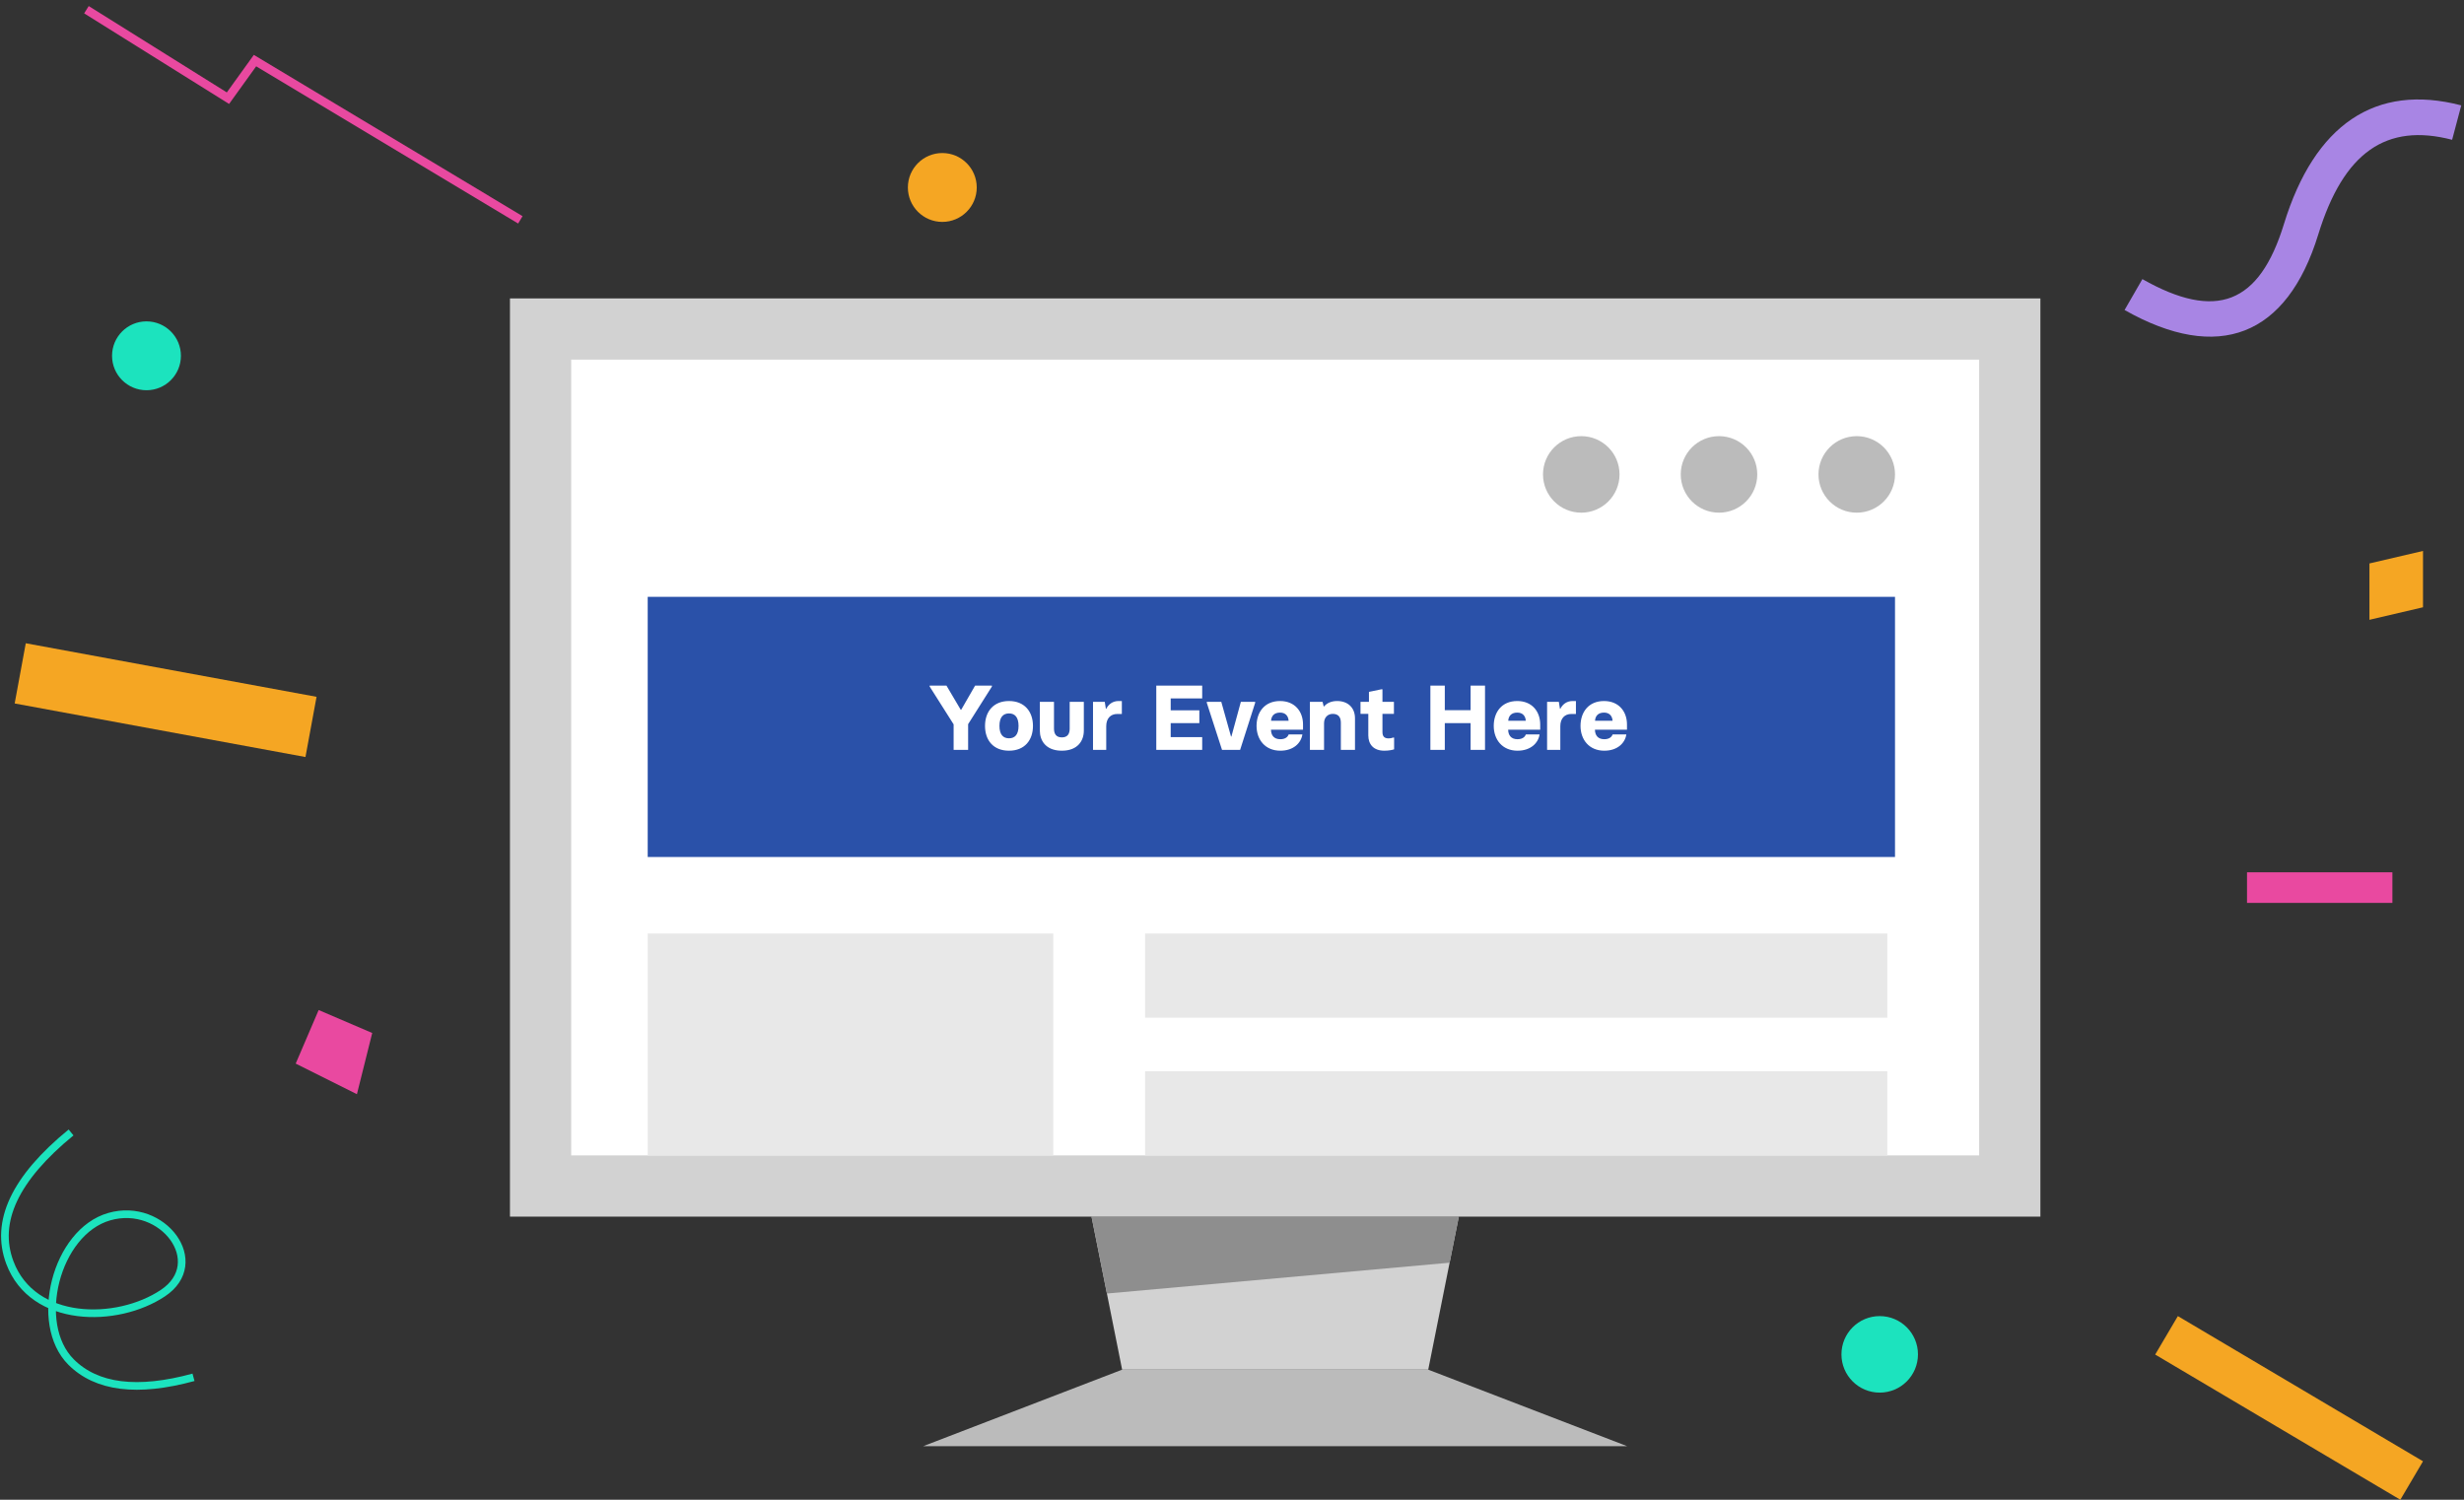 <?xml version="1.0" encoding="UTF-8"?>
<svg width="322px" height="196px" viewBox="0 0 322 196" version="1.1" xmlns="http://www.w3.org/2000/svg" xmlns:xlink="http://www.w3.org/1999/xlink">
    <rect x="0" y="0" width="322" height="196" fill="#333333" stroke="none"/>
    <!-- Generator: sketchtool 59.1 (101010) - https://sketch.com -->
    <title>ED84C431-6C40-491B-B1FA-C0818F458B82</title>
    <desc>Created with sketchtool.</desc>
    <g id="Desktop" stroke="none" stroke-width="1" fill="none" fill-rule="evenodd">
        <g id="01-Homescreen" transform="translate(-306, -1800)">
            <g id="ECC" transform="translate(0, 1760)">
                <g id="img-home-ecc1" transform="translate(306, 40)">
                    <g id="Confetti">
                        <polygon id="Path-21" fill="#F5A623" fill-rule="nonzero" points="41.368 91.066 3.368 84.066 1.918 91.934 39.918 98.934"></polygon>
                        <circle id="Oval" fill="#F5A623" fill-rule="nonzero" cx="123.143" cy="24.5" r="4.5"></circle>
                        <polygon id="Path-44" fill="#E949A0" fill-rule="nonzero" transform="translate(39.643, 15) scale(-1, 1) rotate(-14) translate(-39.643, -15) " points="49.403 15.976 70.643 9.069 70.297 8 50.054 14.583 47.815 8.971 8.643 20.925 8.969 22 47.157 10.347"></polygon>
                        <polygon id="Path-23" fill="#F5A623" fill-rule="nonzero" points="281.643 177.026 313.68 196 316.643 190.974 284.606 172"></polygon>
                        <polygon id="Path-35" fill="#E949A0" fill-rule="nonzero" points="293.643 118 312.643 118 312.643 114 293.643 114"></polygon>
                        <circle id="Oval" fill="#1CE3BE" fill-rule="nonzero" cx="19.143" cy="46.5" r="4.5"></circle>
                        <circle id="Oval" fill="#1CE3BE" fill-rule="nonzero" cx="245.643" cy="177" r="5"></circle>
                        <polygon id="Path-37" fill="#E949A0" fill-rule="nonzero" points="41.643 132 38.643 139 46.643 143 48.643 135"></polygon>
                        <polygon id="Path-40" fill="#F5A623" fill-rule="nonzero" points="316.643 72 309.643 73.636 309.643 81 316.643 79.364"></polygon>
                        <path d="M277.643,40.515 C289.898,47.454 298.863,43.964 302.953,30.648 C306.262,19.876 311.867,16.032 320.448,18.269 L321.643,13.772 C310.409,10.843 302.455,16.298 298.464,29.294 C295.253,39.746 289.618,41.94 279.971,36.478 L277.643,40.515 Z" id="Path-43" fill="#A885E4" fill-rule="nonzero"></path>
                        <path d="M9.286,148 C1.952,154 -0.714,159.667 1.286,165 C4.286,173 15.286,173 21.286,169 C27.286,165 21.286,157 14.286,159 C7.286,161 4.286,173 9.286,178 C12.619,181.333 17.952,182 25.286,180" id="Path-41" stroke="#1CE3BE"></path>
                    </g>
                    <g id="PC" transform="translate(66.643, 39)">
                        <g id="Group">
                            <rect id="Rectangle" fill="#D2D2D2" fill-rule="nonzero" x="0" y="0" width="200" height="120"></rect>
                            <polygon id="Rectangle" fill="#BBBBBB" fill-rule="nonzero" points="80 140 120 140 146 150 54 150"></polygon>
                            <rect id="Rectangle" fill="#FFFFFF" x="8" y="8" width="184" height="104"></rect>
                            <rect id="Rectangle" fill="#E8E8E8" fill-rule="nonzero" x="18" y="83" width="53" height="29"></rect>
                            <circle id="Oval" fill="#BBBBBB" fill-rule="nonzero" cx="176" cy="23" r="5"></circle>
                            <circle id="Oval" fill="#BBBBBB" fill-rule="nonzero" cx="158" cy="23" r="5"></circle>
                            <circle id="Oval" fill="#BBBBBB" fill-rule="nonzero" cx="140" cy="23" r="5"></circle>
                            <polygon id="Rectangle" fill="#D2D2D2" fill-rule="nonzero" points="76 120 124 120 120 140 80 140"></polygon>
                            <polygon id="Rectangle" fill="#8E8E8E" fill-rule="nonzero" points="76 120 124 120 122.796 126.021 78.01 130.051"></polygon>
                            <rect id="Rectangle" fill="#2A51A9" fill-rule="nonzero" x="18" y="39" width="163" height="34"></rect>
                            <path d="M57.978,59 L59.874,59 L59.874,55.64 L62.982,50.72 L62.982,50.6 L60.786,50.6 L58.962,53.768 L58.914,53.768 L57.042,50.6 L54.846,50.6 L54.846,50.72 L57.978,55.664 L57.978,59 Z M65.214,59.108 C67.254,59.108 68.346,57.74 68.346,55.868 C68.346,53.984 67.23,52.616 65.214,52.616 C63.198,52.616 62.082,53.984 62.082,55.868 C62.082,57.752 63.174,59.108 65.214,59.108 Z M65.214,57.488 C64.458,57.488 63.966,57.008 63.966,55.868 C63.966,54.74 64.446,54.236 65.214,54.236 C65.982,54.236 66.462,54.728 66.462,55.868 C66.462,57.008 65.982,57.488 65.214,57.488 Z M73.146,52.724 L73.146,56.216 C73.146,56.936 72.846,57.368 72.126,57.368 C71.394,57.368 71.094,56.936 71.094,56.216 L71.094,52.724 L69.246,52.724 L69.246,56.492 C69.246,57.776 70.005,59.016 71.899,59.103 L72.126,59.108 C74.178,59.108 74.994,57.824 74.994,56.492 L74.994,52.724 L73.146,52.724 Z M76.194,59 L77.922,59 L77.922,55.904 C77.922,54.896 78.486,54.308 79.362,54.308 L79.962,54.308 L79.962,52.616 L79.53,52.616 C78.726,52.616 78.198,53.084 77.922,53.636 L77.874,53.636 L77.73,52.724 L76.194,52.724 L76.194,59 Z M84.462,59 L90.462,59 L90.462,57.332 L86.346,57.332 L86.346,55.508 L90.09,55.508 L90.09,53.828 L86.346,53.828 L86.346,52.28 L90.462,52.28 L90.462,50.6 L84.462,50.6 L84.462,59 Z M93.054,59 L95.418,59 L97.386,52.844 L97.386,52.724 L95.514,52.724 L94.278,57.26 L94.23,57.26 L92.958,52.724 L91.062,52.724 L91.062,52.844 L93.054,59 Z M100.674,59.108 C102.39,59.108 103.386,58.112 103.554,56.984 L101.766,56.984 C101.658,57.272 101.358,57.608 100.674,57.608 C99.834,57.608 99.462,57.092 99.45,56.36 L103.638,56.36 L103.638,55.676 C103.638,53.972 102.558,52.616 100.638,52.616 C98.598,52.616 97.566,54.092 97.566,55.868 C97.566,57.668 98.694,59.108 100.674,59.108 Z M99.462,55.196 C99.498,54.596 99.846,54.128 100.638,54.128 C101.37,54.128 101.718,54.596 101.754,55.196 L99.462,55.196 Z M104.538,59 L106.386,59 L106.386,55.52 C106.386,54.764 106.866,54.296 107.526,54.296 C108.258,54.296 108.582,54.728 108.582,55.448 L108.582,59 L110.43,59 L110.43,54.872 C110.43,53.48 109.494,52.616 108.102,52.616 C107.286,52.616 106.734,52.916 106.386,53.324 L106.338,53.324 L106.194,52.724 L104.538,52.724 L104.538,59 Z M114.27,59.108 C114.858,59.108 115.35,59 115.542,58.928 L115.542,57.392 L115.422,57.392 C115.23,57.464 115.026,57.5 114.822,57.5 C114.27,57.5 114.018,57.248 114.018,56.66 L114.018,54.296 L115.518,54.296 L115.518,52.724 L114.018,52.724 L114.018,51.08 L113.898,51.08 L112.254,51.416 L112.254,52.724 L111.15,52.724 L111.15,54.296 L112.17,54.296 L112.17,57.104 C112.17,58.244 112.818,59.108 114.27,59.108 Z M125.538,50.6 L125.538,53.816 L122.166,53.816 L122.166,50.6 L120.282,50.6 L120.282,59 L122.166,59 L122.166,55.508 L125.538,55.508 L125.538,59 L127.422,59 L127.422,50.6 L125.538,50.6 Z M131.67,59.108 C133.386,59.108 134.382,58.112 134.55,56.984 L132.762,56.984 C132.654,57.272 132.354,57.608 131.67,57.608 C130.83,57.608 130.458,57.092 130.446,56.36 L134.634,56.36 L134.634,55.676 C134.634,53.972 133.554,52.616 131.634,52.616 C129.594,52.616 128.562,54.092 128.562,55.868 C128.562,57.668 129.69,59.108 131.67,59.108 Z M130.458,55.196 C130.494,54.596 130.842,54.128 131.634,54.128 C132.366,54.128 132.714,54.596 132.75,55.196 L130.458,55.196 Z M135.534,59 L137.262,59 L137.262,55.904 C137.262,54.896 137.826,54.308 138.702,54.308 L139.302,54.308 L139.302,52.616 L138.87,52.616 C138.066,52.616 137.538,53.084 137.262,53.636 L137.214,53.636 L137.07,52.724 L135.534,52.724 L135.534,59 Z M143.01,59.108 C144.726,59.108 145.722,58.112 145.89,56.984 L144.102,56.984 C143.994,57.272 143.694,57.608 143.01,57.608 C142.17,57.608 141.798,57.092 141.786,56.36 L145.974,56.36 L145.974,55.676 C145.974,53.972 144.894,52.616 142.974,52.616 C140.934,52.616 139.902,54.092 139.902,55.868 C139.902,57.668 141.03,59.108 143.01,59.108 Z M141.798,55.196 C141.834,54.596 142.182,54.128 142.974,54.128 C143.706,54.128 144.054,54.596 144.09,55.196 L141.798,55.196 Z" id="YourEventHere" fill="#FFFFFF" fill-rule="nonzero"></path>
                        </g>
                        <rect id="Rectangle" fill="#E8E8E8" fill-rule="nonzero" x="83" y="83" width="97" height="11"></rect>
                        <rect id="Rectangle" fill="#E8E8E8" fill-rule="nonzero" x="83" y="101" width="97" height="11"></rect>
                    </g>
                </g>
            </g>
        </g>
    </g>
</svg>